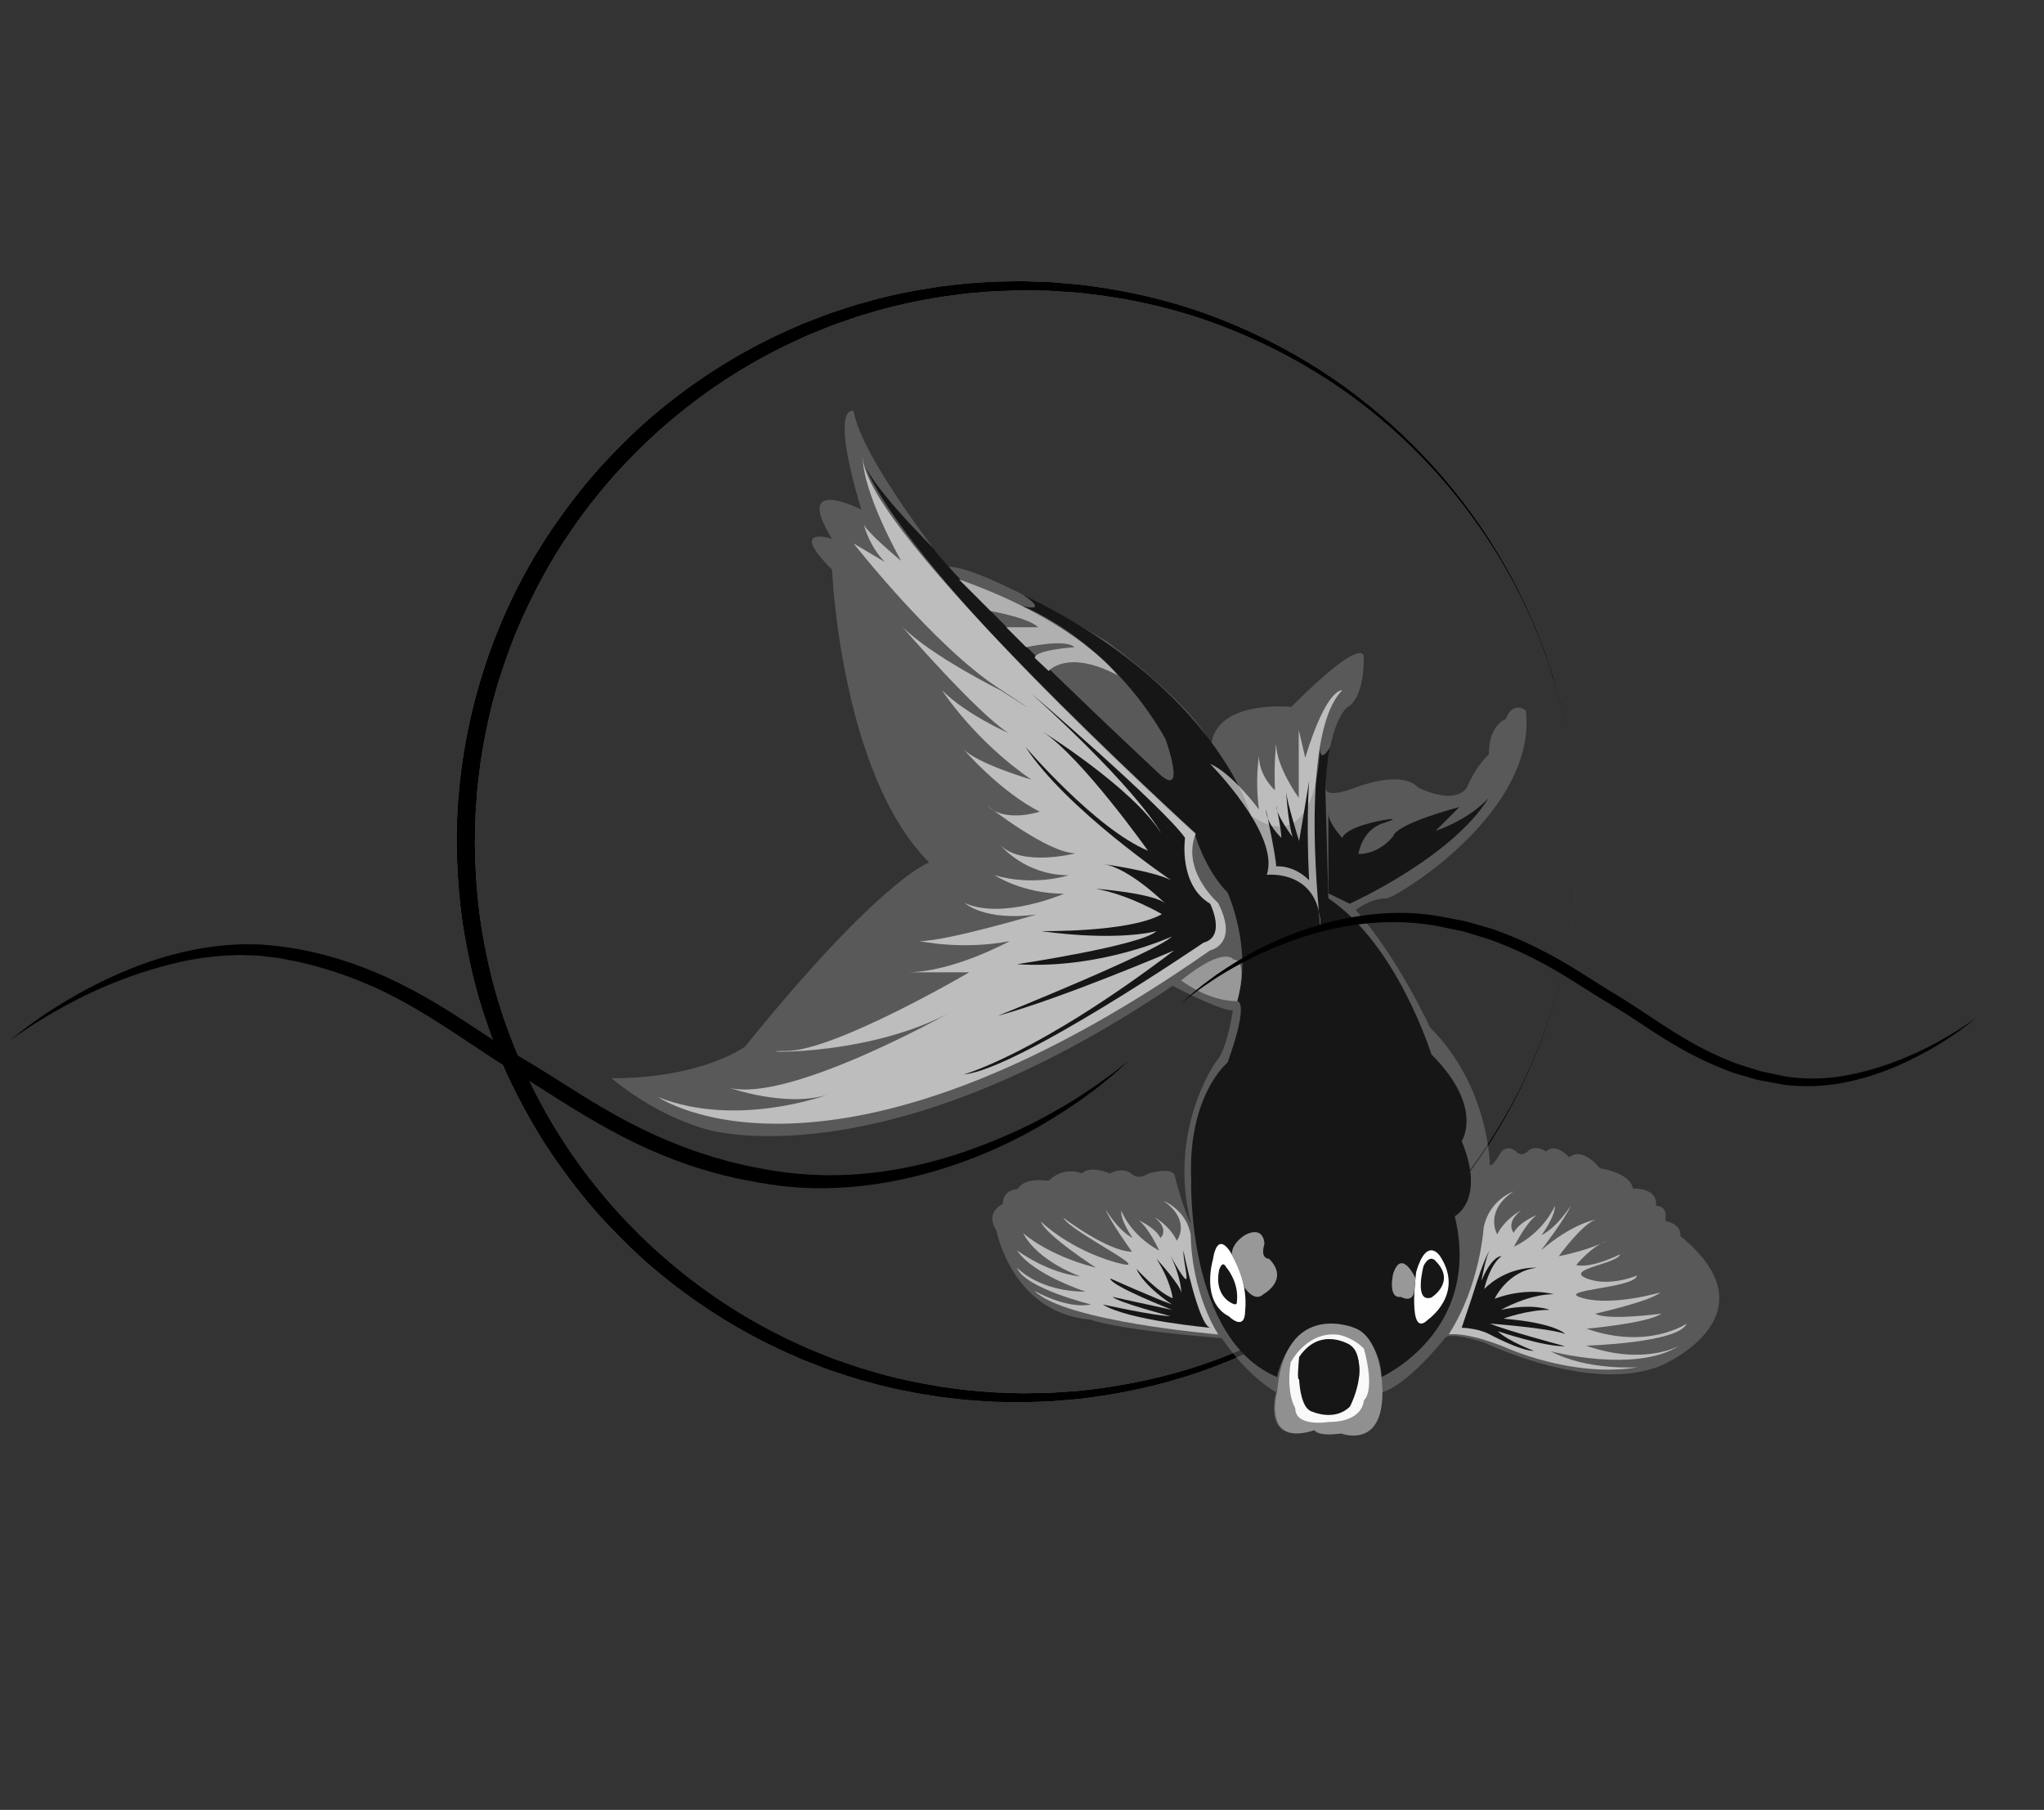 <?xml version="1.0" encoding="utf-8"?>
<!-- Generator: Adobe Illustrator 16.0.4, SVG Export Plug-In . SVG Version: 6.00 Build 0)  -->
<!DOCTYPE svg PUBLIC "-//W3C//DTD SVG 1.1//EN" "http://www.w3.org/Graphics/SVG/1.1/DTD/svg11.dtd">
<svg version="1.1" id="Layer_1" xmlns="http://www.w3.org/2000/svg" xmlns:xlink="http://www.w3.org/1999/xlink" x="0px" y="0px"
	 width="290.5px" height="257.25px" viewBox="0 -85.75 290.5 257.25" enable-background="new 0 -85.75 290.5 257.25"
	 xml:space="preserve">
<rect x="0" y="-85.75" width="290.5" height="257.25" fill="#333333" stroke="none"/>
<g opacity="0.4">
	<path fill="#FFFFFF" d="M224.265,33.898c0,0-0.012,0.485-0.033,1.425c-0.04,0.938-0.004,2.333-0.176,4.146
		c-0.229,3.623-0.811,8.965-2.623,15.516c-0.232,0.818-0.474,1.656-0.715,2.518c-0.285,0.848-0.58,1.715-0.879,2.604
		c-0.281,0.896-0.646,1.784-1.004,2.698c-0.363,0.91-0.703,1.854-1.144,2.78c-1.613,3.764-3.685,7.697-6.269,11.666
		c-5.144,7.93-12.468,16.001-22.128,22.599c-4.837,3.275-10.241,6.16-16.124,8.439c-5.877,2.293-12.267,3.859-18.929,4.695
		c-0.83,0.129-1.671,0.182-2.515,0.256c-0.844,0.068-1.688,0.139-2.536,0.205c-0.851,0.027-1.704,0.057-2.562,0.084l-1.287,0.041
		c-0.461,0.006-0.861-0.012-1.298-0.016c-0.854-0.014-1.713-0.029-2.573-0.043c-0.862-0.025-1.739-0.109-2.613-0.162
		c-1.756-0.082-3.492-0.334-5.248-0.535c-3.492-0.521-7.015-1.176-10.482-2.188c-1.752-0.441-3.458-1.066-5.193-1.623
		c-0.856-0.311-1.705-0.652-2.56-0.979l-1.282-0.496l-1.26-0.559c-6.756-2.914-13.2-6.869-19.058-11.689
		c-2.942-2.396-5.662-5.092-8.264-7.912c-2.587-2.839-4.933-5.914-7.121-9.111c-2.175-3.21-4.068-6.623-5.781-10.133
		c-1.694-3.521-3.06-7.204-4.236-10.946c-1.161-3.755-1.972-7.614-2.591-11.502c-0.58-3.897-0.83-7.839-0.886-11.78
		c-0.003-15.776,4.782-31.519,13.489-44.364c2.188-3.199,4.535-6.273,7.122-9.112c2.602-2.821,5.323-5.512,8.262-7.915
		c5.859-4.82,12.304-8.774,19.061-11.691l1.26-0.558l1.282-0.497c0.856-0.325,1.704-0.667,2.561-0.976
		c1.735-0.559,3.441-1.183,5.193-1.624c3.468-1.012,6.991-1.667,10.484-2.188c1.755-0.202,3.495-0.454,5.241-0.535
		c0.871-0.053,1.739-0.135,2.605-0.161c0.868-0.015,1.733-0.031,2.597-0.045c0.438-0.005,0.846-0.021,1.306-0.017l1.276,0.042
		c0.851,0.028,1.695,0.056,2.541,0.083c0.851,0.069,1.699,0.138,2.545,0.207c0.849,0.073,1.691,0.126,2.521,0.255
		c6.663,0.836,13.052,2.404,18.93,4.697c5.883,2.281,11.289,5.167,16.124,8.441c9.661,6.599,16.982,14.673,22.13,22.603
		c2.582,3.968,4.653,7.904,6.264,11.667c0.441,0.924,0.779,1.87,1.146,2.781c0.357,0.914,0.722,1.802,1.005,2.698
		c0.299,0.89,0.592,1.757,0.877,2.604c0.243,0.86,0.481,1.699,0.715,2.516c1.814,6.553,2.395,11.894,2.625,15.518
		c0.172,1.811,0.133,3.208,0.176,4.147C224.255,33.413,224.265,33.898,224.265,33.898z M224.265,33.898c0,0-0.013-0.484-0.037-1.424
		c-0.045-0.938-0.014-2.336-0.188-4.146c-0.241-3.621-0.839-8.959-2.672-15.5c-1.815-6.521-4.858-14.302-10.116-22.168
		c-5.209-7.851-12.558-15.861-22.271-22.239c-4.852-3.176-10.252-5.95-16.104-8.116c-5.849-2.178-12.18-3.625-18.757-4.346
		c-0.82-0.116-1.646-0.153-2.475-0.213c-0.826-0.054-1.659-0.108-2.492-0.163c-0.846-0.015-1.691-0.03-2.542-0.045l-1.277-0.022
		c-0.392,0.002-0.837,0.025-1.255,0.037c-0.848,0.028-1.698,0.056-2.551,0.083c-0.853,0.039-1.703,0.134-2.559,0.199
		c-1.714,0.104-3.419,0.381-5.138,0.604c-3.42,0.566-6.862,1.26-10.243,2.304c-1.708,0.458-3.369,1.096-5.057,1.668
		c-0.834,0.316-1.658,0.663-2.489,0.994l-1.246,0.503l-1.223,0.565c-13.104,5.91-24.926,15.793-33.198,28.379
		c-2.084,3.133-3.883,6.462-5.517,9.874c-1.628,3.419-2.94,6.992-4.068,10.62c-1.113,3.638-1.884,7.378-2.473,11.144l-0.356,2.838
		c-0.134,0.948-0.157,1.889-0.242,2.833c-0.188,1.848-0.158,3.875-0.227,5.737c0.043,3.817,0.272,7.634,0.823,11.409
		c0.588,3.766,1.361,7.506,2.473,11.143c2.203,7.278,5.457,14.205,9.583,20.498c8.273,12.585,20.092,22.476,33.199,28.38
		l1.223,0.566l1.247,0.502c0.832,0.332,1.656,0.68,2.489,0.996c1.688,0.57,3.349,1.209,5.058,1.666
		c3.381,1.043,6.824,1.74,10.244,2.305c1.718,0.225,3.427,0.5,5.13,0.605c0.853,0.062,1.696,0.16,2.552,0.197
		c0.86,0.027,1.718,0.059,2.573,0.086c0.419,0.012,0.872,0.035,1.265,0.037l1.266-0.021c0.844-0.014,1.686-0.029,2.521-0.043
		c0.836-0.055,1.67-0.109,2.502-0.164c0.83-0.061,1.66-0.098,2.479-0.213c6.578-0.723,12.909-2.172,18.759-4.35
		c5.854-2.166,11.254-4.939,16.104-8.115c9.715-6.379,17.062-14.39,22.271-22.241c2.605-3.937,4.73-7.836,6.346-11.593
		c0.444-0.924,0.785-1.864,1.151-2.773c0.36-0.912,0.729-1.798,1.013-2.691c0.303-0.887,0.596-1.754,0.883-2.6
		c0.248-0.859,0.488-1.695,0.722-2.512c1.834-6.542,2.431-11.878,2.673-15.5c0.176-1.812,0.145-3.208,0.188-4.146
		C224.253,34.383,224.265,33.898,224.265,33.898z"/>
</g>
<g>
	<path d="M224.265,33.898c0,0-0.012,0.485-0.033,1.424c-0.04,0.939-0.004,2.334-0.176,4.147c-0.229,3.623-0.811,8.965-2.623,15.516
		c-0.232,0.817-0.474,1.655-0.715,2.516c-0.285,0.849-0.58,1.716-0.879,2.604c-0.281,0.896-0.646,1.784-1.004,2.698
		c-0.363,0.91-0.703,1.855-1.144,2.779c-1.613,3.765-3.685,7.699-6.269,11.666c-5.144,7.931-12.468,16.001-22.128,22.601
		c-4.837,3.273-10.241,6.16-16.124,8.438c-5.877,2.295-12.267,3.861-18.929,4.695c-0.83,0.131-1.671,0.182-2.515,0.258
		c-0.844,0.066-1.688,0.137-2.536,0.205c-0.851,0.027-1.705,0.057-2.562,0.084l-1.287,0.041c-0.461,0.004-0.861-0.014-1.298-0.016
		c-0.854-0.016-1.713-0.031-2.573-0.045c-0.862-0.025-1.739-0.107-2.613-0.16c-1.756-0.082-3.492-0.336-5.248-0.535
		c-3.492-0.523-7.015-1.176-10.482-2.189c-1.752-0.439-3.458-1.064-5.193-1.621c-0.856-0.312-1.705-0.652-2.56-0.979l-1.282-0.496
		l-1.26-0.559c-6.756-2.916-13.2-6.869-19.058-11.689c-2.942-2.398-5.662-5.094-8.264-7.914c-2.587-2.839-4.933-5.914-7.121-9.11
		c-2.175-3.21-4.068-6.623-5.781-10.132c-1.694-3.522-3.06-7.205-4.236-10.947c-1.161-3.754-1.972-7.614-2.591-11.502
		c-0.58-3.898-0.83-7.839-0.886-11.78C64.894,18.12,69.679,2.377,78.386-10.468c2.188-3.199,4.535-6.273,7.122-9.112
		c2.602-2.821,5.323-5.512,8.262-7.915c5.859-4.82,12.304-8.774,19.061-11.691l1.26-0.558l1.282-0.497
		c0.856-0.325,1.704-0.667,2.561-0.976c1.735-0.559,3.441-1.183,5.193-1.624c3.468-1.012,6.991-1.667,10.484-2.188
		c1.755-0.202,3.495-0.454,5.241-0.535c0.871-0.053,1.739-0.135,2.605-0.161c0.868-0.015,1.733-0.031,2.597-0.045
		c0.438-0.005,0.846-0.021,1.306-0.017l1.276,0.042c0.851,0.028,1.696,0.056,2.541,0.083c0.852,0.069,1.701,0.138,2.547,0.207
		c0.847,0.073,1.689,0.126,2.521,0.255c6.663,0.836,13.051,2.404,18.929,4.697c5.883,2.281,11.289,5.167,16.125,8.441
		c9.66,6.599,16.981,14.673,22.129,22.603c2.582,3.968,4.653,7.904,6.264,11.667c0.441,0.924,0.779,1.87,1.146,2.781
		c0.357,0.914,0.722,1.802,1.005,2.698c0.299,0.89,0.592,1.757,0.877,2.604c0.243,0.86,0.481,1.699,0.715,2.516
		c1.814,6.553,2.395,11.894,2.625,15.518c0.172,1.811,0.133,3.208,0.176,4.147C224.255,33.413,224.265,33.898,224.265,33.898z
		 M224.265,33.898c0,0-0.013-0.484-0.037-1.424c-0.045-0.938-0.014-2.336-0.188-4.146c-0.241-3.621-0.839-8.959-2.672-15.5
		c-1.815-6.521-4.858-14.302-10.116-22.168c-5.209-7.851-12.558-15.861-22.271-22.239c-4.852-3.176-10.252-5.95-16.104-8.116
		c-5.849-2.178-12.18-3.625-18.757-4.346c-0.82-0.116-1.646-0.153-2.475-0.213c-0.826-0.054-1.659-0.108-2.492-0.163
		c-0.846-0.015-1.692-0.03-2.542-0.045l-1.277-0.022c-0.392,0.002-0.837,0.025-1.255,0.037c-0.848,0.028-1.697,0.056-2.551,0.083
		c-0.853,0.039-1.703,0.134-2.559,0.199c-1.714,0.104-3.419,0.381-5.138,0.604c-3.42,0.566-6.862,1.26-10.243,2.304
		c-1.708,0.458-3.369,1.096-5.057,1.668c-0.834,0.316-1.658,0.663-2.489,0.994l-1.246,0.503l-1.223,0.565
		c-13.104,5.91-24.926,15.793-33.198,28.379c-2.084,3.133-3.883,6.462-5.517,9.874c-1.628,3.419-2.94,6.992-4.068,10.62
		c-1.113,3.638-1.884,7.378-2.473,11.144l-0.356,2.838c-0.134,0.948-0.157,1.889-0.242,2.833c-0.188,1.848-0.158,3.875-0.227,5.737
		c0.043,3.817,0.272,7.634,0.823,11.409c0.588,3.766,1.361,7.506,2.473,11.143c2.203,7.278,5.457,14.205,9.583,20.498
		c8.273,12.585,20.092,22.476,33.199,28.38l1.223,0.566l1.247,0.502c0.832,0.332,1.656,0.68,2.489,0.996
		c1.688,0.57,3.349,1.209,5.058,1.666c3.381,1.043,6.824,1.74,10.244,2.305c1.718,0.225,3.427,0.5,5.13,0.605
		c0.853,0.062,1.696,0.16,2.552,0.197c0.86,0.027,1.718,0.059,2.573,0.086c0.419,0.012,0.872,0.035,1.265,0.037l1.266-0.021
		c0.844-0.014,1.686-0.029,2.521-0.043c0.836-0.055,1.67-0.109,2.502-0.164c0.83-0.061,1.66-0.098,2.479-0.213
		c6.578-0.723,12.909-2.172,18.759-4.35c5.854-2.166,11.254-4.939,16.104-8.115c9.715-6.379,17.062-14.39,22.271-22.241
		c2.605-3.937,4.73-7.836,6.346-11.593c0.444-0.924,0.785-1.864,1.151-2.773c0.36-0.912,0.729-1.798,1.013-2.691
		c0.303-0.887,0.597-1.754,0.883-2.6c0.248-0.859,0.488-1.695,0.722-2.512c1.834-6.542,2.431-11.878,2.673-15.5
		c0.176-1.812,0.145-3.208,0.188-4.146C224.253,34.383,224.265,33.898,224.265,33.898z"/>
</g>
<path fill="none" stroke="#000000" stroke-width="0.312" stroke-miterlimit="10" d="M155.759,93.668"/>
<path fill="none" stroke="#000000" stroke-width="0.312" stroke-miterlimit="10" d="M153.91,95.316"/>
<path fill="none" stroke="#000000" stroke-width="0.312" stroke-miterlimit="10" d="M152.548,99.662"/>
<path fill="none" stroke="#000000" stroke-width="0.312" stroke-miterlimit="10" d="M153.655,101.682"/>
<path fill="none" stroke="#000000" stroke-width="0.312" stroke-miterlimit="10" d="M153.541,103.854"/>
<path fill="none" stroke="#000000" stroke-width="0.312" stroke-miterlimit="10" d="M158.509,104.967"/>
<path opacity="0.3" fill="#B0B0B0" enable-background="new    " d="M175.212,57.874c0,0-0.82,5.75-2.465,7.394
	c0,0-6.898,9.692-3.449,23c0,0-0.984-1.645-2.3-6.736c0,0,0.164-1.561-3.778-0.492c0,0-1.396,1.066-2.465,0c0,0-1.066-0.984-3.039,0
	c0,0-2.712-1.231-3.943,0c0,0-2.547-1.149-4.764,1.066c0,0-3.369-0.656-4.354,1.151c0,0-2.137,0-2.137,2.136
	c0,0-2.629,1.068-0.903,3.779c0,0,2.218,11.746,13.39,12.648c0,0,3.204,1.396,18.646,2.629c0,0,3.205,5.012,7.682,7.682
	c0,0-2.177,7.846,5.381,5.381c0,0,0.328,0.959,3.779,0.479c0,0,5.824,2.301,5.824-5.824c0,0,3.014-0.355,9.043-7.715
	c0,0,0.248-1.066,5.67,0.658c0,0,15.195,7.393,25.136,3.203c0,0,16.513-7.064,2.629-18.4c0,0,0.41-1.561-2.136-2.139
	c0,0,0.574-2.133-1.314-2.133c0,0,0.575-2.466-3.285-2.466c0,0,0-2.053-4.684-2.875c0,0-2.382-3.121-4.354-1.561
	c0,0-1.932-2.178-3.287-0.822c0,0-1.52-1.107-2.629,0c0,0-0.779,0.863-1.641,0c0,0-1.029-1.026-2.055,0c0,0-1.686,2.877-1.686,1.686
	c0,0-0.123-10.968-8.502-19.346c0,0-4.396-9.694-10.535-16.676c0,0,2.074-1.645,4.375-1.645c0,0,0.82-0.082,3.943-2.218
	c0,0,17.412-11.007,15.854-24.479c0,0-1.768-1.52-2.875,1.232c0,0-2.383,0.739-2.383,5.01c0,0-1.643,1.315-3.121,4.683
	c0,0-1.286,2.683-6.981,0c0,0-1.631-2.574-8.812,0c0,0-4.332,1.807-4.332,0c0,0,0.277-8.556,3.066-11.345
	c0,0,2.408-0.868,2.408-7.057c0,0,0.549-3.888-10.296,6.956c0,0-10.733-1.096-11.392,5.476c0,0-1.096-4.381-14.678-14.676
	c0,0-17.523-10.735-22.781-10.735c0,0-12.267-15.334-13.363-22.125c0,0-3.505-1.313,1.096,14.02c0,0-9.858-5.039-4.162,4.162
	c0,0-6.462-2.082,0,4.381c0,0,1.205,29.025,13.801,41.621c0,0-6.792,2.191-26.178,26.177c0,0-6.024,4.491-18.949,4.491
	c0,0,5.696,5.039,13.363,7.229c0,0,24.562,7.832,66.375-20.371C166.67,54.37,173.239,57.874,175.212,57.874z"/>
<path fill="#161616" d="M196.335,109.977c0,0,14.364-6.43,10.422-22.857c0,0,4.437-2.3,0.984-10.68c0,0,3.236-4.78-4.305-12.321
	c0,0-4.84-15.607-14.644-22.181l-0.438-15.771c0,0,0.264-3.971,0.697-5.743c0.434-1.771,0,0,0,0s-1.47,2.637-1.47,0
	c0,0-0.106,16.265-9.772,9.771c0,0-4.799-18.147-32.567-31.496c-27.769-13.35,0,0,0,0s4.204,2.668,0,1.678
	c0,0,12.14,4.432,20.397,18.89c0,0,3.317,9.201-1.281,4.6c0,0-27.089-25.279-31.68-31.679c-4.59-6.399,0,0,0,0
	s-9.937-9.808-10.042-12.845c0,0,0.986,11.007,47.152,53.396c0,0,1.446,5.135,4.688,8.379c0,0,3.603,8.027,1.354,15.442
	c0,0,1.854-0.328-1.354,8.708c0,0-5.672,4.602-5.18,16.594c0,0-0.72,22.716,12.209,28.115c0,0,1.854-10.395,11.7-6.635
	C193.207,103.342,196.335,105.758,196.335,109.977z"/>
<path opacity="0.6" fill="#FFFFFF" enable-background="new    " d="M93.558,70.196c0,0,24.438,16.923,78.429-20.865
	c0,0,4.143-0.821,1.137-6.735c0,0-5.306-4.601-3.169-9.858c0,0-47.317-43.045-47.317-53.56c0,0-0.492,3.943,5.422,14.787
	c0,0-5.34-4.437-5.34-5.34c0,0,0.739,3.204,3.04,5.503l-4.436-2.628c0,0,11.389,14.51,20.481,20.481
	c9.092,5.97,0.385,0.385,0.385,0.385s-9.776-4.848-13.966-9.037c0,0,10.679,12.323,15.115,15.115c0,0-5.961-2.588-9.452-6.078
	c0,0,4.6,7.152,12.694,12.693c0,0-7.514-2.179-9.65-4.314c0,0,5.257,6.078,10.844,8.872c0,0-4.929,1.644-7.394-0.821
	c0,0,8.543,6.735,12.486,6.735c0,0-7.558,1.97-10.679-1.149c0,0,3.449,4.271,9.693,4.271c0,0-4.929,1.642-10.515,0
	c0,0,3.942,2.627,9.856,2.627c0,0-8.707,3.778-14.128,1.314c0,0,2.792,2.629,10.186,1.643c0,0-12.65,3.779-16.593,3.779
	c0,0,6.079,1.314,12.814,0c0,0-8.05,4.436-14.622,4.436c0,0,6.243,0,8.872,0c0,0-19.079,11.172-25.958,11.172
	c-6.88,0,10.186,1.315,22.836-5.256c0,0-22.413,12.572-30.887,10.516c0,0,7.886,2.792,13.801,0.984
	C117.545,69.868,104.73,74.631,93.558,70.196z"/>
<path fill="#B0B0B0" d="M158.841,10.229c0,0-5.809-7.722-22.565-13.636l4.519,4.517c0,0,5.383,0.919,6.764,2.3h-4.547l2.836,2.834
	c0,0,5.605-1.253,6.859,0c0,0-5.643,0.37-5.643,1.52l1.974,1.861C149.036,9.625,151.669,6.45,158.841,10.229z"/>
<path opacity="0.6" fill="#FFFFFF" enable-background="new    " d="M171.987,22.824c0,0,10.016,10.076,8.044,15.772
	c0,0,7.667-0.876,7.667,7.667c0,0-3.312-27.518,3.066-33.898c0,0-2.189-0.494-5.256,9.583l-0.928-3.943c0,0,0,4.6,0,9.639
	c0,0-3.206-4.382-3.206-7.667c0,0-0.343,2.464-0.171,6.599c0,0-2.27-1.999-2.27-4.846c0,0-0.594,3.359,0,7.584
	C178.937,29.313,175.115,24.138,171.987,22.824z"/>
<path fill="#989898" d="M167.873,53.602c0,0,3.761,2.957,7.959,2.957c0,0,1.681-5.914-0.511-5.914
	C175.321,50.645,174.117,48.563,167.873,53.602z"/>
<path fill="#161616" d="M188.794,29.834v11.39l3.016,1.476c0,0,14.537-6.524,19.769-15.056c0,0-2.302,2.847-7.558,4.708
	c0,0,1.971-1.972,3.394-3.395c0,0-8.871,2.301-9.419,4.162c0,0-1.861,2.519-4.93,2.519c0,0,0.438-3.395,3.507-4.38
	c3.065-0.986,0-0.438,0-0.438s-5.147,0.876-5.806,2.52C190.765,33.34,188.794,31.259,188.794,29.834z"/>
<path fill="#161616" d="M168.423,33.34c0,0-0.975,6.674,3.564,9.359c0,0,2.349,4.658-0.938,5.535c0,0-26.507,18.073-34.063,18.729
	c0,0,10.405-2.849,29.901-17.634c0,0-15.881,6.791-25.082,9.31c0,0,22.563-9.09,24.754-11.28c0,0-10.188,4.709-22.017,3.942
	c0,0,17.782-2.679,19.815-4.709c0,0-5.247,1.533-16.42,0c0,0,12.596,0.219,17.195-2.41c0,0-4.623-2.737-9.377-3.614
	c0,0,8.408,0.658,9.883,2.133c0,0-5.105-5.09-8.832-5.639c0,0,7.121,0.986,9.64,2.301c0,0-14.896-10.078-20.7-18.949
	c0,0,9.967,11.662,17.414,14.758c0,0-9.436-13.319-15.004-16.948c0,0,12.824,8.004,16.867,14.458c0,0-2.737-5.586-18.401-19.825
	C146.624,12.857,165.302,28.903,168.423,33.34z"/>
<path fill="#161616" d="M181.376,37.391c0,0,2.434-0.273,4.68,1.973c0,0-0.438-7.667,0-14.129c0,0-0.547,3.506-1.424,8.544
	c0,0-1.861-5.861-1.861-7.203c0,0,0.25,4.464,0.945,6.654c0,0-2.34-3.066-2.34-4.489c0,0,0.736,3.394,0.736,4.6
	c0,0-2.189-2.031-2.189-4.027C179.923,29.313,181.376,36.178,181.376,37.391z"/>
<path fill="#FFFFFF" d="M204.677,92.809c0,0-1.863-2.953-3.396,2.195c0,0-1.343,9.828,1.696,6.791
	C202.978,101.795,208.181,98.17,204.677,92.809z"/>
<path fill="#FFFFFF" d="M175.212,92.809c0,0-2.08-4.268-2.848,0.553c0,0-1.752,5.916,2.3,7.996c0,0,2.302,2.299,2.302-0.877
	C176.966,100.48,177.513,96.857,175.212,92.809z"/>
<path fill="#989898" d="M176.806,97.172c0,0,1.473,2.322,2.789,1.008c0,0,3.732-2.047,0.765-5.016c0,0-1.312,0.096-0.656-2.1
	c0,0,0.003-2.637-2.683-1.318c0,0-1.952,1.094-1.952,2.793C175.068,92.539,176.539,95.396,176.806,97.172z"/>
<path fill="#989898" d="M201.173,95.93c0,0-1.973-4.355-3.179-0.613c0,0-0.813,3.529,1.097,3.268c0,0,1.707,0.973,1.896-0.842
	L201.173,95.93z"/>
<path opacity="0.6" fill="#FFFFFF" enable-background="new    " d="M205.89,103.92c0,0,2.345-0.455,7.877,1.764
	c0,0,9.64,4.49,19.002,2.902c0,0-7.172,0.51-12.375-2.266c0,0,12.049,3.195,18.291-0.803c0,0-4.983,2.904-13.254,0
	c0,0,13.146-0.367,14.295-3.141c0,0-5.478,3.799-14.239,0.73c0,0,8.763-0.768,10.625-2.137c0,0-7.777,1.041-9.365,0
	c0,0,7.996-1.809,9.201-3.012c0,0-6.524,1.922-10.804,0.854c-0.068-0.018-0.137-0.035-0.205-0.053
	c-4.271-1.186,7.394-1.35,7.723-3.211c0,0-3.754,1.615-6.938,0.5c-0.078-0.029-0.158-0.059-0.237-0.09
	c-3.231-1.285,4.424-2.068,4.766-3.424c0,0-3.944,2.027-6.243,1.533c0,0,2.082-2.574,4.325-3.449c0,0-2.19,1.25-6.79,2.186
	c0,0,3.172-4.436,5.2-5.199c0,0-3.283,0.553-7.72,4.359c0,0,3.451-4.521,4.218-6.328c0,0-2.026,3.175-4.162,4.162
	c0,0,1.916-2.521,1.916-4.162c0,0-1.532,3.724-5.832,5.832c0,0,1.779-3.531,3.257-4.52c0,0-2.49,0.959-3.283,2.521
	c0,0-1.261-1.369,1.041-3.178c0,0-2.191,1.098-3.396,3.396c0,0-1.917-3.232,2.302-6.08c0,0-3.396,1.149-4.219,5.093
	C210.863,88.705,210.388,96.955,205.89,103.92z"/>
<path opacity="0.6" fill="#FFFFFF" enable-background="new    " d="M160.875,92.158c0,0-3.125-4.334-3.764-6.018
	c0,0,1.798,3.014,3.858,4.065c0,0-1.734-2.414-1.621-3.893c0,0,1.271,3.469,5.408,5.697c0,0-1.527-3.314-2.934-4.316
	c0,0,2.418,1.055,3.102,2.521c0,0,1.351-1.135-0.815-2.939c0,0,2.106,1.156,3.147,3.318c0,0,2.137-2.76-1.869-5.646
	c0,0,3.306,1.297,3.85,4.906c0,0-0.102,7.457,3.898,14.07c0,0-21.744-1.82-26.107-6.184c0,0,4.635,2.637,8.031,1.92
	c0,0-9.42-2.287-10.516-5.225c0,0,3.073,3.408,9.752,3.408c0,0-7.562-2.457-9.752-5.879c0,0,4.193,3.189,8.998,3.717
	c0,0-6.037-2.107-8.121-6.156c0,0,3.371,3.137,10.338,4.91c0,0-7.193-4.662-7.818-6.553c0,0,3.941,3.896,10.568,5.781
	s-6.298-4.25-7.393-6.33C151.116,87.338,157.489,92.158,160.875,92.158z"/>
<path fill="#161616" d="M171.987,102.971c0,0-11.645-1.029-15.258-3.309c0,0,7.475,1.654,9.611,1.654c0,0-7.412-1.932-8.215-2.734
	c0,0,6.489,1.434,8.461,1.844c0,0-8.789-3.424-8.789-4.463c0,0,6.572,2.938,8.789,3.699c0,0-3.921-2.465-5.082-5.08
	c0,0,3.027,3.367,5.165,4.193c0,0-0.268-2.441-2.311-5.611c0,0,3.542,3.859,3.542,4.902c0,0,0-2.242-1.561-5.363
	c0,0,1.125,2.107,1.838,3.012c0.076,0.098,0.148,0.182,0.215,0.248c0.672,0.67-0.215-2.271-0.215-3.996
	C168.179,91.967,170.324,102.561,171.987,102.971z"/>
<path fill="#161616" d="M207.741,102.971c0,0,2.22,0.041,3.861,0.883c0,0,4.437,2.404,6.406,2.404c0,0-3.758-1.416-5.134-2.793
	c0,0,6.586,2.219,9.57,2.137c0,0-8.461-2.258-10.679-3.223c0,0,8.377,0.633,10.679,1.475c0,0-1.313-1.572-8.789-2.172
	c0,0,3.368-1.256,6.569-1.256c0,0-2.299-0.986-6.898,0c0,0,3.861-2.221,7.475-2.221c0,0-3.683-1.092-8.377,0.639
	c0,0,1.807-3.906,5.994-4.406c0,0-4.152-0.289-7.474,3.031c0,0,0.711-3.367,2.465-4.684c0,0-1.315-0.16-2.876,3.533
	c0,0,0.697-3.818,1.232-4.352c0,0-0.575,0.254-2.547,6.615L207.741,102.971z"/>
<path fill="#909090" d="M181.496,112.131c0,0-2.177,7.846,5.381,5.381c0,0,0.328,0.959,3.778,0.479c0,0,5.824,2.301,5.824-5.826
	c0,0,0.092-7.633-3.961-9.166C192.519,102.998,182.632,98.811,181.496,112.131z"/>
<path fill="#F9F9F9" d="M183.427,107.928c0,0,2.301-4.602,6.9-3.943c0,0,1.9,0.336,3.505,1.939c0,0,1.699,5.672,0,7.371
	c0,0-0.011,3.066-4.989,3.066c0,0-4.76,0.814-4.76-1.973C184.083,114.391,182.769,112.42,183.427,107.928z"/>
<path fill="#161616" d="M191.861,105.408c0,0-4.272-2.738-7.229,1.752c0,0-0.547,7.23,1.973,7.777c0,0,3.121,1.367,5.258-0.768
	C191.861,114.172,194.888,108.436,191.861,105.408z"/>
<path fill="#161616" d="M184.582,110.332c0,0,3.404-5.271,8.539-0.137c0,0,0.438-3.691-1.149-4.678c0,0-4.219-2.738-7.285,1.588
	C184.685,107.105,184.28,110.033,184.582,110.332z"/>
<path fill="#161616" d="M204.019,93.471c0,0-0.795-1.041-1.698,0.711c0,0-1.423,5.326,1.116,4.49
	C203.437,98.672,207.017,96.469,204.019,93.471z"/>
<path fill="#161616" d="M174.255,94.346c0,0,1.891,2.107,1.532,4.982c0,0,0.071,0.605-0.744,0.139c0,0-2.542-1.068-1.774-4.711
	C173.269,94.756,173.706,93.277,174.255,94.346z"/>
<g>
	<g>
		<path d="M167.782,56.948c0,0,0.359-0.324,1.033-0.932c0.33-0.311,0.757-0.673,1.271-1.087c0.505-0.424,1.095-0.901,1.787-1.394
			c1.353-1.03,3.087-2.151,5.134-3.351c2.057-1.178,4.473-2.358,7.219-3.377c2.742-1.021,5.816-1.894,9.154-2.385
			c3.346-0.488,6.916-0.611,10.633-0.034c0.893,0.167,1.791,0.335,2.695,0.504l1.362,0.255c0.456,0.099,0.914,0.253,1.374,0.378
			c0.919,0.266,1.844,0.532,2.773,0.801c0.908,0.313,1.793,0.694,2.697,1.041c3.579,1.465,7.029,3.383,10.299,5.47
			c1.639,1.036,3.264,2.077,4.897,3.048c1.694,1.045,3.253,2.083,4.856,3.154c3.162,2.104,6.31,4.053,9.586,5.464
			c0.826,0.329,1.623,0.726,2.455,0.991c0.834,0.265,1.658,0.527,2.477,0.787c0.404,0.147,0.816,0.25,1.234,0.328
			c0.416,0.088,0.828,0.176,1.237,0.264c0.815,0.15,1.642,0.399,2.425,0.469c3.256,0.421,6.33,0.16,9.141-0.458
			c2.797-0.615,5.299-1.483,7.457-2.39c2.156-0.914,3.98-1.855,5.436-2.711c1.46-0.848,2.576-1.567,3.326-2.076
			c0.743-0.521,1.139-0.799,1.139-0.799s-0.378,0.303-1.087,0.869c-0.722,0.549-1.78,1.361-3.214,2.272
			c-1.423,0.929-3.214,1.963-5.354,2.989c-2.139,1.023-4.643,2.031-7.502,2.727c-2.828,0.717-6.105,1.084-9.461,0.743
			c-0.877-0.056-1.686-0.279-2.549-0.414c-0.427-0.078-0.854-0.157-1.287-0.235c-0.435-0.068-0.865-0.164-1.287-0.303
			c-0.854-0.251-1.715-0.505-2.584-0.762c-0.867-0.266-1.696-0.659-2.559-0.988c-3.404-1.42-6.709-3.355-9.882-5.468
			c-1.567-1.037-3.211-2.116-4.802-3.087c-1.686-0.989-3.321-2.026-4.957-3.055c-3.24-2.088-6.574-3.959-10.035-5.395
			c-0.871-0.34-1.73-0.711-2.602-1.023c-0.879-0.269-1.754-0.535-2.625-0.801c-0.438-0.127-0.861-0.281-1.31-0.385l-1.358-0.273
			c-0.902-0.184-1.799-0.365-2.688-0.543c-3.451-0.567-6.969-0.584-10.208-0.195c-3.257,0.386-6.288,1.152-9.009,2.076
			c-2.715,0.939-5.146,1.985-7.236,3.052c-2.074,1.089-3.85,2.122-5.236,3.081c-0.709,0.459-1.318,0.902-1.849,1.287
			c-0.536,0.379-0.983,0.715-1.333,1.004C168.16,56.647,167.782,56.948,167.782,56.948z"/>
	</g>
</g>
<g>
	<g>
		<path d="M160.524,64.93c0,0-0.506,0.456-1.454,1.312c-0.466,0.438-1.065,0.945-1.788,1.528c-0.711,0.597-1.542,1.271-2.516,1.961
			c-1.903,1.449-4.346,3.028-7.226,4.716c-2.896,1.656-6.294,3.319-10.16,4.752c-3.86,1.436-8.187,2.664-12.886,3.355
			c-4.697,0.693-9.755,0.844-14.943,0.062c-2.49-0.389-5.145-0.867-7.71-1.586c-2.585-0.668-5.149-1.55-7.667-2.584
			c-5.051-2.056-9.865-4.818-14.481-7.731c-2.31-1.458-4.583-2.942-6.888-4.302c-2.38-1.42-4.608-2.955-6.841-4.433
			c-4.448-2.952-8.854-5.747-13.474-7.722c-2.302-0.99-4.619-1.848-6.945-2.489c-1.151-0.366-2.327-0.588-3.471-0.881
			c-1.153-0.192-2.324-0.483-3.425-0.589c-0.581-0.068-1.158-0.135-1.731-0.202c-0.566-0.047-1.11-0.045-1.66-0.071
			c-1.09-0.076-2.194,0.014-3.271,0.047c-1.078,0.059-2.134,0.207-3.172,0.318c-1.028,0.191-2.049,0.32-3.03,0.551
			c-3.937,0.866-7.458,2.088-10.497,3.362c-3.035,1.287-5.603,2.612-7.649,3.815c-1.034,0.584-1.924,1.162-2.718,1.636
			c-0.773,0.507-1.43,0.938-1.963,1.287c-1.045,0.733-1.602,1.124-1.602,1.124s0.532-0.426,1.53-1.225
			c1.015-0.772,2.507-1.916,4.524-3.199c2.002-1.307,4.522-2.762,7.533-4.209c3.01-1.439,6.534-2.856,10.558-3.836
			c1-0.266,2.047-0.431,3.102-0.656c1.068-0.147,2.156-0.33,3.272-0.424c1.122-0.066,2.251-0.192,3.435-0.146
			c0.585,0.01,1.189-0.004,1.773,0.029c0.574,0.05,1.153,0.101,1.736,0.152c4.768,0.496,9.659,1.756,14.457,3.769
			c4.805,1.989,9.422,4.762,13.896,7.729c2.243,1.471,4.476,2.988,6.761,4.336c2.373,1.387,4.669,2.865,6.969,4.308
			c4.572,2.916,9.231,5.614,14.11,7.628c2.436,1.005,4.899,1.889,7.39,2.574c2.486,0.734,4.941,1.218,7.486,1.654
			c4.909,0.782,9.82,0.817,14.393,0.269c4.583-0.543,8.849-1.621,12.677-2.923c3.823-1.322,7.246-2.795,10.187-4.293
			c2.92-1.533,5.416-2.985,7.371-4.336c0.998-0.646,1.854-1.27,2.6-1.812c0.754-0.533,1.385-1.005,1.877-1.412
			C159.991,65.354,160.524,64.93,160.524,64.93z"/>
	</g>
</g>
</svg>
